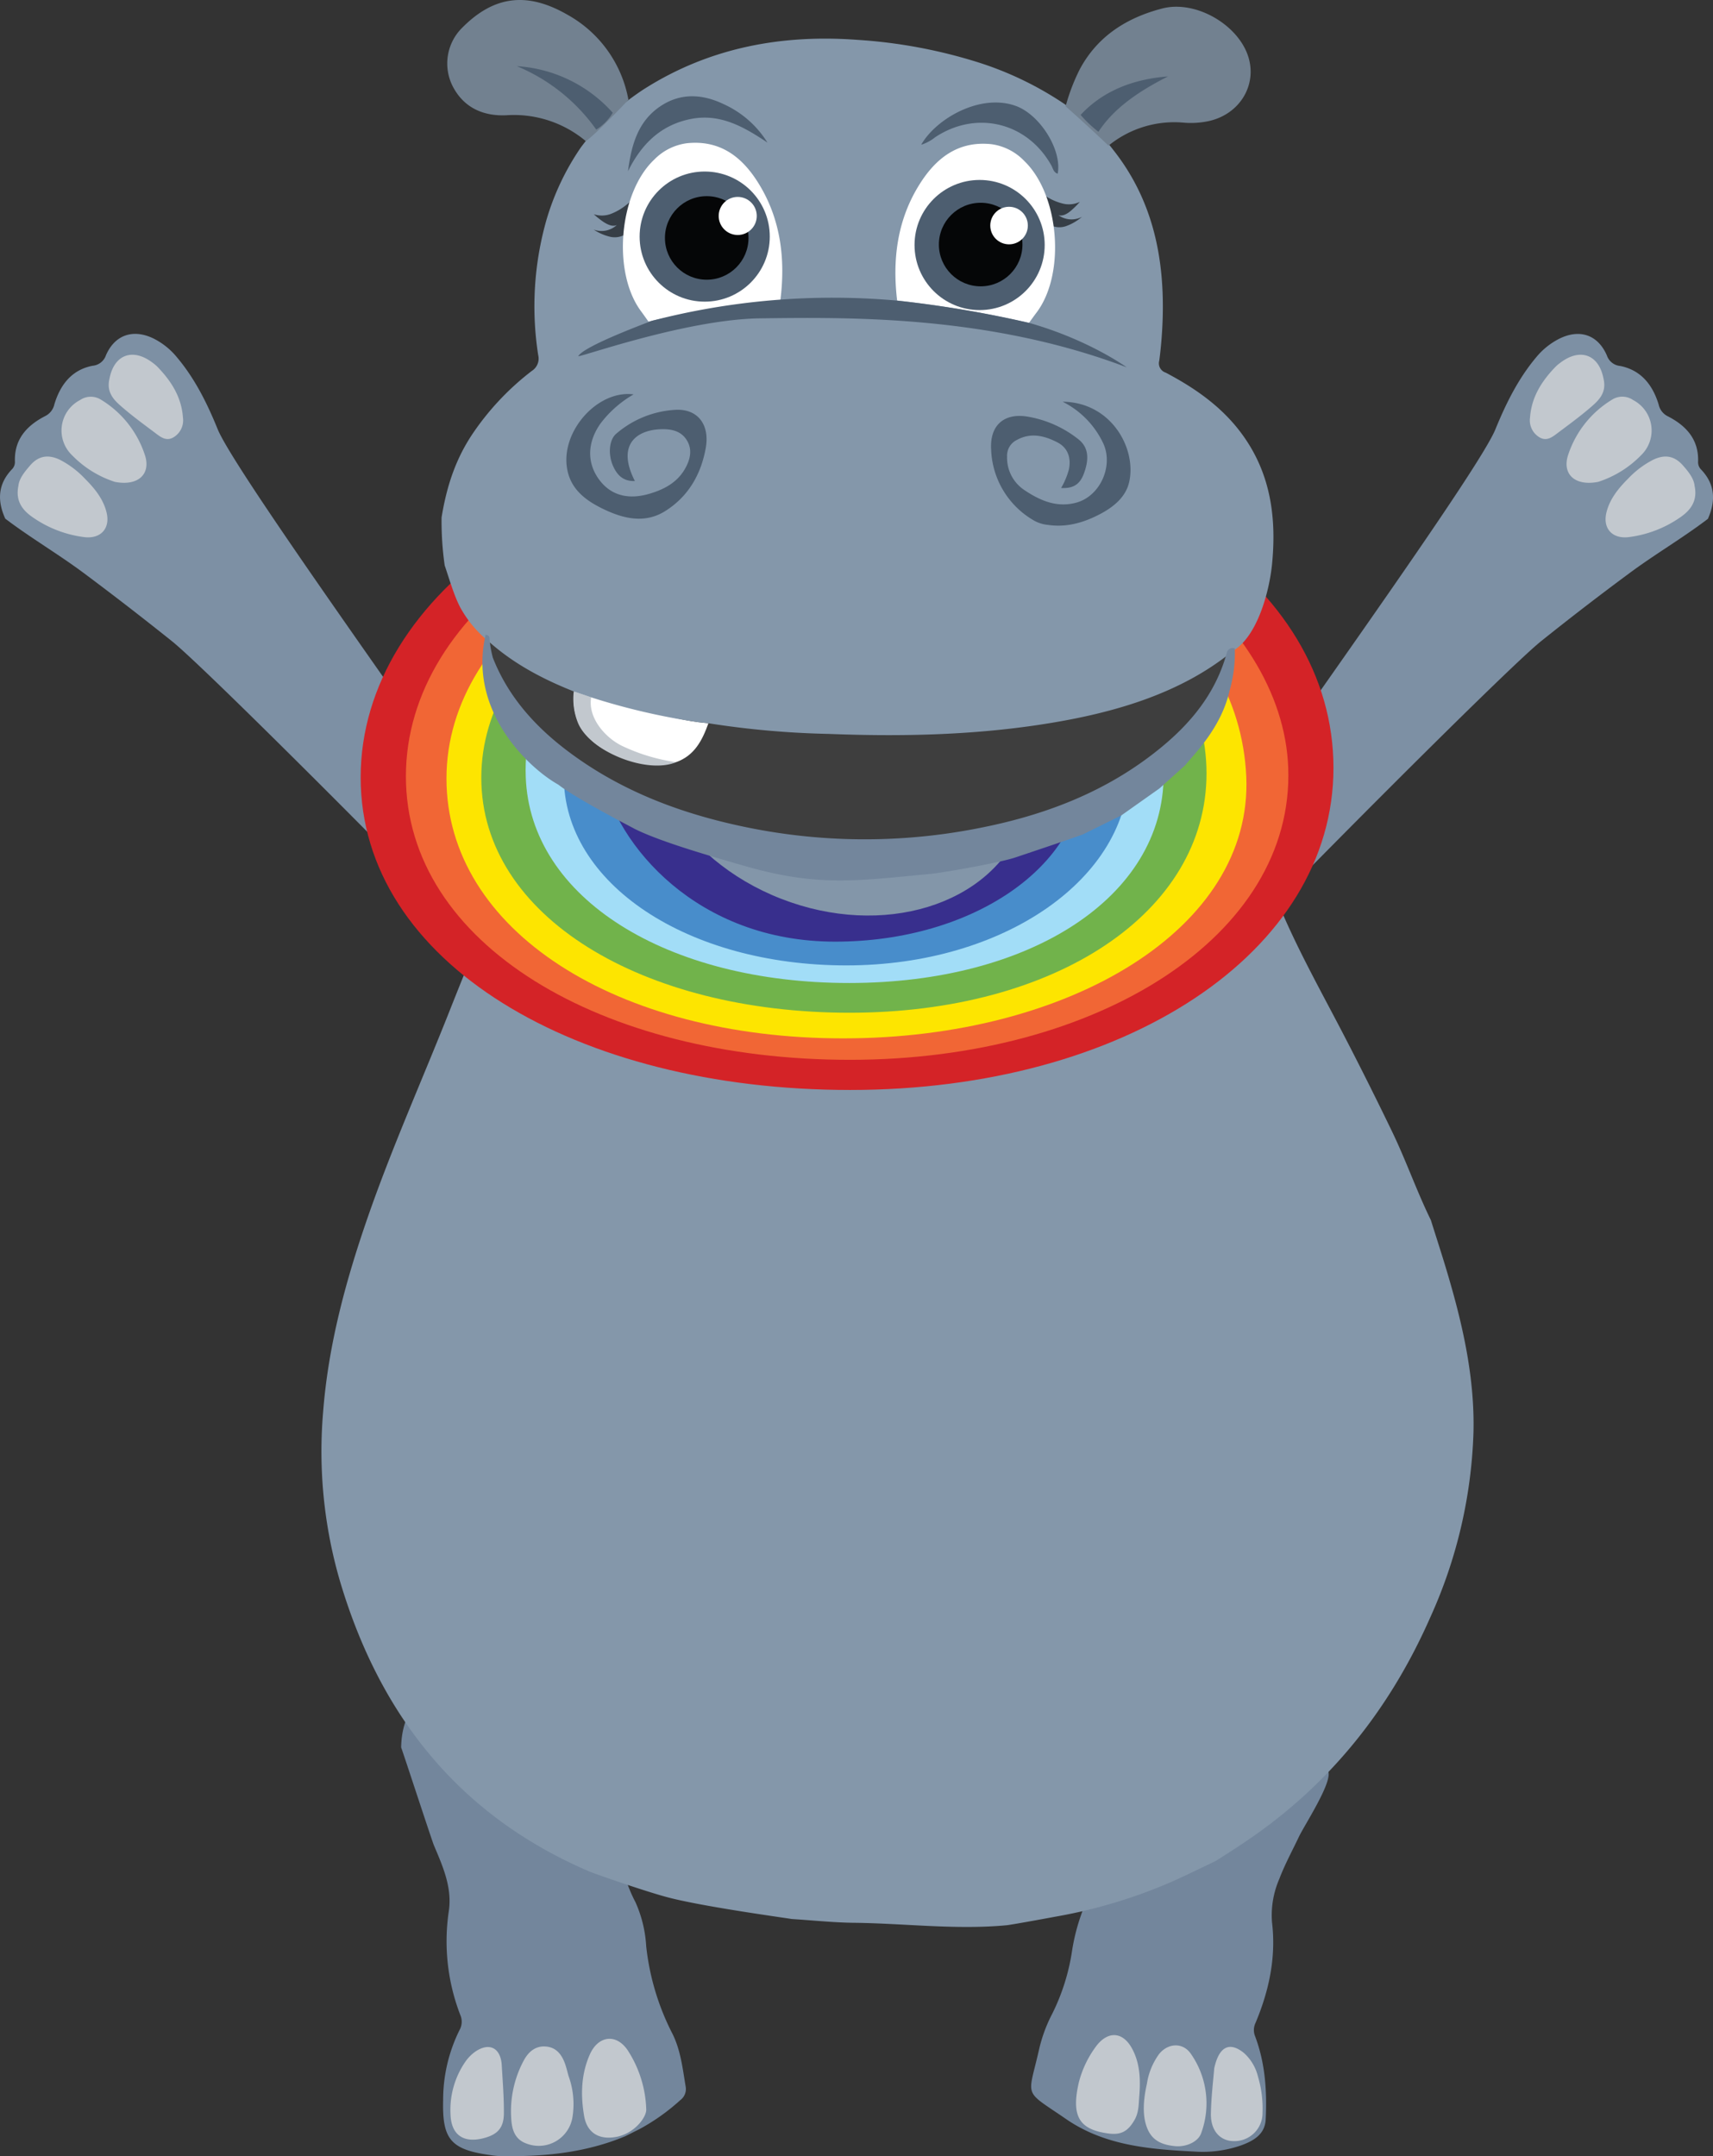 <svg xmlns="http://www.w3.org/2000/svg" viewBox="0 0 406.7 512">
  <rect x="0" y="0" width="406.7" height="512" fill="#333333" stroke="none"/>
  <defs>
    <style>
      .cls-1 {
        fill: #73869c;
      }

      .cls-2 {
        fill: #c2c8ce;
      }

      .cls-3 {
        fill: #8497aa;
      }

      .cls-4 {
        fill: #7d90a4;
      }

      .cls-5 {
        fill: #d42327;
      }

      .cls-6 {
        fill: #f16635;
      }

      .cls-7 {
        fill: #fde500;
      }

      .cls-8 {
        fill: #71b34b;
      }

      .cls-9 {
        fill: #a2ddf7;
      }

      .cls-10 {
        fill: #488dcb;
      }

      .cls-11 {
        fill: #382f8d;
      }

      .cls-12 {
        fill: #8396a9;
      }

      .cls-13 {
        fill: #3e3e3e;
      }

      .cls-14 {
        fill: #fff;
      }

      .cls-15 {
        fill: #363e46;
      }

      .cls-16 {
        fill: #4d5e70;
      }

      .cls-17 {
        fill: #050607;
      }

      .cls-18 {
        fill: #728190;
      }
    </style>
  </defs>
  <title>p01</title>
  <g id="character">
    <g>
      <g>
        <path class="cls-1" d="M148.48,507.25c-9.57,4-19.63,4.93-29.87,4.72a18.74,18.74,0,0,1-2.35-.25c-9.23-1.31-11.29-3.74-11.05-13a37.28,37.28,0,0,1,3.93-16.75,4,4,0,0,0,.14-3.51,48.66,48.66,0,0,1-2.74-24.55c.87-5.62-1.38-10.68-3.51-15.7-.48-1.12-7.34-22.13-7.79-23.27.31-17.65,19.15-17.67,24.48-17.74,9-.1,23.36.52,28.34,17.52.85-.16-1.86,17.71-1,17.66a34.71,34.71,0,0,0,3.82,19.32,29.64,29.64,0,0,1,2.54,10.44A59.44,59.44,0,0,0,159.69,483c1.93,3.92,2.39,8.24,3.1,12.47a3.28,3.28,0,0,1-1.28,3.22,49.19,49.19,0,0,1-9.61,6.84"/>
        <path class="cls-2" d="M146.2,507.44c-4,.71-6.83-1-7.52-5-.85-5-.72-9.93,1.38-14.65,2-4.42,6.22-4.95,8.93-1a27.32,27.32,0,0,1,4.44,14.07C153.55,502.66,150.66,506.68,146.2,507.44Z"/>
        <path class="cls-2" d="M135,493a19.51,19.51,0,0,1,.87,10A8.1,8.1,0,0,1,125,509c-2.84-1-3.47-3.44-3.62-5.87a25.49,25.49,0,0,1,3-13.91c1.13-2.07,2.81-3.47,5.24-3.26,2.6.22,3.89,2.12,4.64,4.41C134.58,491.36,134.81,492.39,135,493Z"/>
        <path class="cls-2" d="M114.74,507.74c-4.75,1.2-7.63-.83-7.78-5.69a20.13,20.13,0,0,1,3.51-12.46,9.61,9.61,0,0,1,2.38-2.42c3.33-2.27,6-.89,6.27,3.15.22,3.84.54,7.69.51,11.53C119.6,505.32,118.1,506.89,114.74,507.74Z"/>
      </g>
      <g>
        <path class="cls-1" d="M262.63,434.63a38,38,0,0,1,4.93-26.19c6.6-10.28,18.79-8.66,35.69-4.8,10.54,6.28,10.09,10.29,12.13,17.07.84,2.78-5.79,12.85-7,15.46-1.58,3.32-3.34,6.55-4.65,10A21.64,21.64,0,0,0,302,456.45c1,8.33-.7,16.25-3.91,23.89a3.93,3.93,0,0,0-.09,3.22c2.39,6.36,2.83,13,2.5,19.7-.17,3.55-2.86,5.07-5.74,6.14a27.74,27.74,0,0,1-11.14,1.5c-10.67-.53-21.33-1.41-30.47-7.69-10.42-7.17-9.11-4.76-6.44-16.62a35.33,35.33,0,0,1,3.12-8.43,49.9,49.9,0,0,0,4.69-14.88,47.84,47.84,0,0,1,4.91-14.9C261.74,444.14,262.46,439.42,262.63,434.63Z"/>
        <path class="cls-2" d="M272.3,494.8a16.08,16.08,0,0,1,2.85-7c2.12-2.7,5.71-2.89,7.6-.09a20.5,20.5,0,0,1,2.45,18.77c-.7,2.12-3.6,3.37-6.16,3.14-3.9-.36-5.94-1.83-6.93-5C271.32,502.14,271.38,498.82,272.3,494.8Z"/>
        <path class="cls-2" d="M256.15,494.43a24.46,24.46,0,0,1,4.31-8.82c2.75-3.38,6.1-3.11,8.24.7,2,3.58,2.1,7.56,1.78,11.52-.15,1.87-.09,3.8-1.14,5.6-1.48,2.55-3.06,3.56-6,3.2C256.31,505.75,254.23,502.66,256.15,494.43Z"/>
        <path class="cls-2" d="M288.28,491.15c1.18-5.44,3.81-6.33,7.1-3.62a11,11,0,0,1,3.29,5.58,26.52,26.52,0,0,1,1.08,8.58,6.66,6.66,0,0,1-6.67,6.73c-3.37.05-5.68-2.45-5.59-6.58S288.07,493.82,288.28,491.15Z"/>
      </g>
      <path class="cls-3" d="M140,444.43c-31.06-13.29-49.82-37.08-59.29-69a110.06,110.06,0,0,1-4-40.08c1.22-15.9,5.37-31.21,10.58-46.24,5.75-16.58,12.92-32.6,19.38-48.9.5-1.27,4.3-10.84,4.45-11L127.72,191a36.68,36.68,0,0,1,4.14-6.87c2.93-4,6.51-21.76,9.25-20.24,20.24,11.18,28.16,11.06,51.1,12.64,19.52,1.35,33.31,2.87,52.18-2.26,24.57-6.67,20.72-8.29,30.89-19.4.87.3,28.47,60.31,28.78,61,4.3,10.11,9.67,19.69,14.73,29.42q6.07,11.69,11.78,23.54c3.3,6.86,5.8,14.06,9.15,20.9,1.46,4.68,3,9.34,4.34,14,3.47,11.91,6.08,24,5.77,36.48A114.83,114.83,0,0,1,339.6,384c-9.68,22-24.11,40.08-44.18,53.5-2.25,1.51-4.56,3-6.84,4.43-3.31,1.57-6.59,3.19-9.93,4.7a121.83,121.83,0,0,1-28.27,8.53c-2.6.49-10.18,1.87-11.39,2-12,1.13-24.14-.44-36.11-.58-5-.05-9.94-.59-14.92-.9-.85-.18-20.38-2.82-29.09-5.06C153.71,449.31,141.21,444.94,140,444.43Z"/>
      <g>
        <path class="cls-4" d="M298.07,219.63c-12,5.23-16,2.56-19.67-4.41,6.1-11.57,71.68-101.12,76.64-113.28,2.49-6.09,5.4-12,9.69-17.11a17.07,17.07,0,0,1,5.5-4.41c4.81-2.38,9.16-.94,11.28,4a3.69,3.69,0,0,0,3.15,2.48c5,1,7.74,4.55,9.14,9.17a4.07,4.07,0,0,0,2.27,2.83c4.31,2.24,7.27,5.48,7.09,10.73a2.46,2.46,0,0,0,.74,1.89c3.33,3.51,3.47,7.46,1.59,11.68-6.06,4.61-12.65,8.45-18.76,13Q376.18,144,365.9,152.24C357.33,159.08,298.2,218.72,298.07,219.63Z"/>
        <path class="cls-2" d="M379.44,114.42c-5.69,1.11-8.68-2-7.08-6.55a24.1,24.1,0,0,1,10.43-13,4.52,4.52,0,0,1,4.94.12,8.15,8.15,0,0,1,1.87,13.13A24.79,24.79,0,0,1,379.44,114.42Z"/>
        <path class="cls-2" d="M402.33,115.37c.73,3.49-.87,5.66-3.17,7.31a27.36,27.36,0,0,1-12.37,4.85c-3.94.53-6.33-2-5.39-5.84.8-3.27,2.9-5.79,5.21-8.1a21.91,21.91,0,0,1,5.87-4.41c2.86-1.38,5.19-.92,7.24,1.52C401,112.16,402.17,113.7,402.33,115.37Z"/>
        <path class="cls-2" d="M380.7,89.89c.79,3.25-1,5.06-2.84,6.65-2.58,2.24-5.34,4.26-8.08,6.31-1.24.94-2.56,2-4.27,1a4.69,4.69,0,0,1-2.25-4.72c.35-4.89,2.83-8.74,6.16-12.14a9.22,9.22,0,0,1,1-.83C375.21,82.5,379.62,84.24,380.7,89.89Z"/>
      </g>
      <g>
        <path class="cls-4" d="M40.8,152.24Q30.51,144,20,136.16c-6.1-4.56-12.69-8.4-18.75-13C-.67,118.93-.53,115,2.8,111.47a2.42,2.42,0,0,0,.74-1.89c-.17-5.25,2.79-8.49,7.09-10.73A4.11,4.11,0,0,0,12.91,96C14.3,91.4,17,87.81,22,86.85a3.68,3.68,0,0,0,3.15-2.48c2.12-4.89,6.47-6.33,11.28-4A17,17,0,0,1,42,84.83c4.3,5.1,7.21,11,9.69,17.11,5,12.16,70.55,101.71,76.65,113.28-3.67,7-7.65,9.64-19.68,4.41C108.5,218.72,49.38,159.08,40.8,152.24Z"/>
        <path class="cls-2" d="M27.26,114.42c5.7,1.11,8.69-2,7.08-6.55a24.1,24.1,0,0,0-10.43-13A4.52,4.52,0,0,0,19,95a8.14,8.14,0,0,0-1.86,13.13A24.76,24.76,0,0,0,27.26,114.42Z"/>
        <path class="cls-2" d="M4.37,115.37c-.72,3.49.87,5.66,3.18,7.31a27.32,27.32,0,0,0,12.36,4.85c3.94.53,6.33-2,5.39-5.84-.79-3.27-2.9-5.79-5.21-8.1a22,22,0,0,0-5.86-4.41C11.36,107.8,9,108.26,7,110.7,5.74,112.16,4.53,113.7,4.37,115.37Z"/>
        <path class="cls-2" d="M26,89.89c-.79,3.25,1,5.06,2.84,6.65,2.57,2.24,5.34,4.26,8.07,6.31,1.24.94,2.56,2,4.27,1a4.68,4.68,0,0,0,2.25-4.72c-.34-4.89-2.83-8.74-6.16-12.14a10.13,10.13,0,0,0-1-.83C31.49,82.5,27.08,84.24,26,89.89Z"/>
      </g>
      <path class="cls-5" d="M85.63,184.59c0-43.9,51.67-79.68,116.8-79.68s114.16,33.52,114.16,77.42S267,258.82,201.86,258.82,85.63,228.5,85.63,184.59Z"/>
      <path class="cls-6" d="M96.37,184.34c0-39.82,46.86-72.27,105.94-72.27s102.22,34.53,103.54,70.22c1.46,39.79-45,69.37-104.06,69.37S96.37,224.16,96.37,184.34Z"/>
      <path class="cls-7" d="M106,184.86c0-36.16,42.57-65.64,96.22-65.64s92,27.88,93.67,65.18c1.58,36.14-42.05,62.17-95.7,62.17S106,221,106,184.86Z"/>
      <path class="cls-8" d="M114.27,184.67c0-33,38.86-59.92,87.83-59.92s84.35,25.89,84.35,58.9-35.8,56.83-84.77,56.83S114.27,217.68,114.27,184.67Z"/>
      <path class="cls-9" d="M124.82,184.42C123.68,151.25,159,131.78,202,131.78S276.27,155,276.27,184s-31.64,49.42-74.66,49.42S125.82,213.41,124.82,184.42Z"/>
      <path class="cls-10" d="M133.86,184.4c0-25.42,30.3-46.35,68-46.35S268,157.46,268,182.89s-29.35,46.35-67.06,46.35S133.86,209.83,133.86,184.4Z"/>
      <path class="cls-11" d="M142.91,184c-4.42-21.68,26-40.16,58.86-40.16s55.29,17.32,55.29,39.44-25.95,40.32-58.78,40.32S146.29,200.61,142.91,184Z"/>
      <g>
        <ellipse class="cls-12" cx="198.94" cy="178.85" rx="37.11" ry="46.91" transform="translate(-39.96 299.23) rotate(-68.7)"/>
        <path class="cls-13" d="M292.24,154.77c-2.93,10.83-9.29,21.52-18,28-11.87,8.81-26.62,13.12-41,16a136,136,0,0,1-56.29-.32c-15-3.25-30.58-8.71-42.87-18.13-8.76-5.31-18.38-17.68-18-27.85,5.18-7.27,11.49-14.11,22.45-17.32,19.89-5.38,32.31-.48,54-.57,16.69.65,41.25,1.55,57.79-.93C266.48,131.17,288.6,138,292.24,154.77Z"/>
        <g>
          <path class="cls-14" d="M168.19,171.74c-1.43,4-3.28,7.7-7.69,9.24-4.88,1.46-9.36.19-13.66-1.42-8.82-3.31-11.41-9.64-10.46-15.88,8.26,2.58,20.62,6.59,29.21,7.78C166.45,171.57,167.32,171.65,168.19,171.74Z"/>
          <path class="cls-2" d="M140.36,165.59c-.84,4.8,3.25,9.47,7.17,11.45a44.15,44.15,0,0,0,13,3.94c-6.92,2.91-20.5-2.5-23.31-9.33a15.32,15.32,0,0,1-1-7.47Z"/>
          <path class="cls-3" d="M264.32,35.61c9.43,11.93,12.24,25.81,11.7,40.61-.12,3.15-.37,6.31-.79,9.43a2.32,2.32,0,0,0,1.52,2.83c7.21,3.79,13.78,8.41,18.55,15.2,6.43,9.12,7.76,19.41,6.72,30.17-.64,6.64-3.51,17.3-9.29,20.7-13,10.7-30,15.16-46.14,17.58-16.54,2.48-33.2,2.79-49.88,2.14a211.17,211.17,0,0,1-28.52-2.53c-.87-.09-1.74-.17-2.6-.28a158.16,158.16,0,0,1-25.23-5.87l-4.15-1.41c-7.29-2.9-14.18-6.51-20.09-11.78a27.47,27.47,0,0,1-6.76-8c-1.56-2.88-2.7-7-3.78-10.13a73.8,73.8,0,0,1-.74-11.41c1.2-7.34,3.32-13.95,7.57-20.16a63.8,63.8,0,0,1,13.86-14.63,3.46,3.46,0,0,0,1.51-3.75,75,75,0,0,1,1.93-32A60.38,60.38,0,0,1,137.91,35a71.48,71.48,0,0,1,4.93-5.9,76.92,76.92,0,0,1,9.67-7.69c15.51-10,32.8-13.3,51-11.95a120.87,120.87,0,0,1,29.12,5.47,79.65,79.65,0,0,1,20.44,10A48.9,48.9,0,0,1,264.32,35.61Z"/>
        </g>
        <path class="cls-15" d="M246.58,46.11c.61-.38,1.23.2,1.85.56a13.4,13.4,0,0,0,3.85,1.66,6,6,0,0,0,4.1-.4,20.57,20.57,0,0,1-2,2c-.86.76-2,1.49-3.09,1.17a5.34,5.34,0,0,0,5.59.39,12,12,0,0,1-3.71,2.18,4.8,4.8,0,0,1-4.15-.41,6.55,6.55,0,0,1-1.33-1.3A8.56,8.56,0,0,1,246,49.29,3.67,3.67,0,0,1,246.58,46.11Z"/>
        <path class="cls-15" d="M150.48,47.87c-.65-.3-1.2.35-1.77.78a13.6,13.6,0,0,1-3.62,2.12,6.08,6.08,0,0,1-4.12.1,21.54,21.54,0,0,0,2.25,1.79c1,.65,2.16,1.24,3.22.78a5.36,5.36,0,0,1-5.5,1.07,12.13,12.13,0,0,0,3.94,1.72,4.89,4.89,0,0,0,4.08-.92,6.74,6.74,0,0,0,1.15-1.45A8.49,8.49,0,0,0,151.46,51,3.66,3.66,0,0,0,150.48,47.87Z"/>
        <path class="cls-14" d="M213,71.38c-1.16-9.65,0-19,5.15-27.34,3.85-6.27,9.13-10.66,17.23-9.8a13.25,13.25,0,0,1,7.82,4c8.32,8,9.83,26.72,2.94,35.92-.63.83-1.24,1.69-1.85,2.53A268.86,268.86,0,0,0,213,71.38Z"/>
        <path class="cls-14" d="M185.27,71.31c1.23-9.65.12-19-4.94-27.38-3.79-6.3-9-10.74-17.15-9.93a13.24,13.24,0,0,0-7.85,3.9c-8.39,7.92-10,26.65-3.21,35.9.62.84,1.22,1.7,1.83,2.55A269.74,269.74,0,0,1,185.27,71.31Z"/>
        <circle class="cls-16" cx="167.31" cy="56.18" r="15.45"/>
        <circle class="cls-16" cx="232.58" cy="58.18" r="15.45"/>
        <circle class="cls-17" cx="167.79" cy="56.5" r="9.92"/>
        <circle class="cls-17" cx="232.83" cy="58.07" r="9.92"/>
        <circle class="cls-14" cx="175.15" cy="51.28" r="4.52"/>
        <circle class="cls-14" cx="239.57" cy="53.56" r="4.46"/>
        <path class="cls-16" d="M244.31,76.66A268.86,268.86,0,0,0,213,71.38a171,171,0,0,0-58.24,4.8c-15.49,5.88-17.07,7.75-17.46,8.37S162.2,76,180,75.6c20.79-.25,54.42-.94,87.5,11.62C267.46,87.22,258.68,80.75,244.31,76.66Z"/>
        <path class="cls-16" d="M182.21,33.86c-5.61-3.75-11.31-7.06-18.43-5.56s-11.57,6.1-14.69,12.37c.82-6.16,2.31-12,8-15.64,4.71-3,9.73-2.66,14.59-.36A23.81,23.81,0,0,1,182.21,33.86Z"/>
        <path class="cls-16" d="M218.74,34.32c3.5-6.12,14-12.23,22.45-9.16,5.68,2.06,11,10.41,9.93,16.09-1-.3-1.12-1.28-1.53-2C243.84,29,231.73,26.12,222,32.61a10.06,10.06,0,0,1-3.22,1.74Z"/>
        <g id="ear">
          <path class="cls-18" d="M253,25.24a46.42,46.42,0,0,1,3.4-8.87C260.67,8.46,267.67,4.15,276,2c7.39-1.89,16.79,3.16,19.88,10.17,3.24,7.36-1.34,15.35-9.67,16.73a20.09,20.09,0,0,1-5.25.22,24.68,24.68,0,0,0-17.78,5.47S258.62,30.2,253,25.24Z"/>
          <path class="cls-18" d="M139.08,33.51a26.53,26.53,0,0,0-18.89-6.14c-5.29.23-10-1.66-12.69-6.85a11.94,11.94,0,0,1,2.16-13.86c7.65-7.76,15.53-8.62,25-3.2A29,29,0,0,1,149.2,23.7S141.37,32,139.08,33.51Z"/>
          <path class="cls-16" d="M141.56,30.77a43.61,43.61,0,0,0-18.85-15.06,33.29,33.29,0,0,1,22.77,11.07A11.87,11.87,0,0,1,141.56,30.77Z"/>
          <path class="cls-16" d="M256.56,27.29c5.56-6,13-8.55,20.74-9.14-6.19,3.15-12.59,7.14-16.51,13.15A29.87,29.87,0,0,1,256.56,27.29Z"/>
        </g>
        <path class="cls-1" d="M291.91,164.06c-2,8.89-8.55,15.15-10.53,17.66l-6.12,5.51-9.06,6.41-9.11,4.5c-4.09,1.48-14.79,5.05-16,5.46-3.94,1.32-17.4,3.65-20.08,3.9-17.62,1.67-26.76,3.09-43.85-1.77-6.92-2-20-5.67-26.46-8.9-1.36-.75-14-7.26-18.14-10.51-7.14-4-21.48-17.56-17.26-35.61.4.08.77.2.9.65a26.11,26.11,0,0,0,.81,4.81c3.53,9,9.71,16,17.29,21.81,12.3,9.42,26.34,14.88,41.37,18.13a139.35,139.35,0,0,0,57,.48c14.38-2.83,27.94-7.8,39.81-16.61,8.69-6.45,15.85-14.16,18.79-25a1.42,1.42,0,0,1,1.9-1A32.62,32.62,0,0,1,291.91,164.06Z"/>
        <path class="cls-16" d="M252.28,95.39c11.66.11,17.65,11.27,15.79,19.15-.82,3.49-3.65,5.79-6.7,7.43-3.91,2.09-8.08,3.35-12.65,2.66a8.31,8.31,0,0,1-3.19-1,20.24,20.24,0,0,1-10.21-16.82c-.38-5.88,3.14-8.91,8.93-7.83a26.41,26.41,0,0,1,11.86,5.39c2.24,1.81,2.6,4.48,1.18,8.2-.93,2.45-2.5,3.46-5.36,3.31a18.22,18.22,0,0,0,1.83-4.34c.61-2.82-.25-5.24-2.72-6.5-3-1.55-6.26-2.4-9.56-.6a4.15,4.15,0,0,0-2.38,4,9.21,9.21,0,0,0,4,7.86c3.73,2.52,7.72,4.3,12.34,3.08,5.78-1.51,9-8.79,6.46-14.17A21.05,21.05,0,0,0,252.28,95.39Z"/>
        <path class="cls-16" d="M150.43,93.65a26.26,26.26,0,0,0-7.92,7c-3.08,4.44-3.21,9.24-.26,13.24,2.78,3.77,7,4.92,12.29,3.25,3.26-1,6.19-2.61,8-5.66,1.34-2.29,2-4.82.35-7.21-1.5-2.17-4-2.46-6.37-2.33-5.59.32-10.1,3.84-5.79,12.28-2.76.12-4.23-1.41-5.2-3.62-1.2-2.75-.92-6.21.8-7.63a23.49,23.49,0,0,1,14.2-5.66c5.19-.21,8.07,3.61,7,9.23-1.15,6.22-4.17,11.41-9.6,14.82-4.86,3.05-9.93,1.79-14.61-.45-4.33-2.08-8.17-4.88-8.78-10.34C133.57,101.88,142.13,92.56,150.43,93.65Z"/>
      </g>
    </g>
  </g>
</svg>
